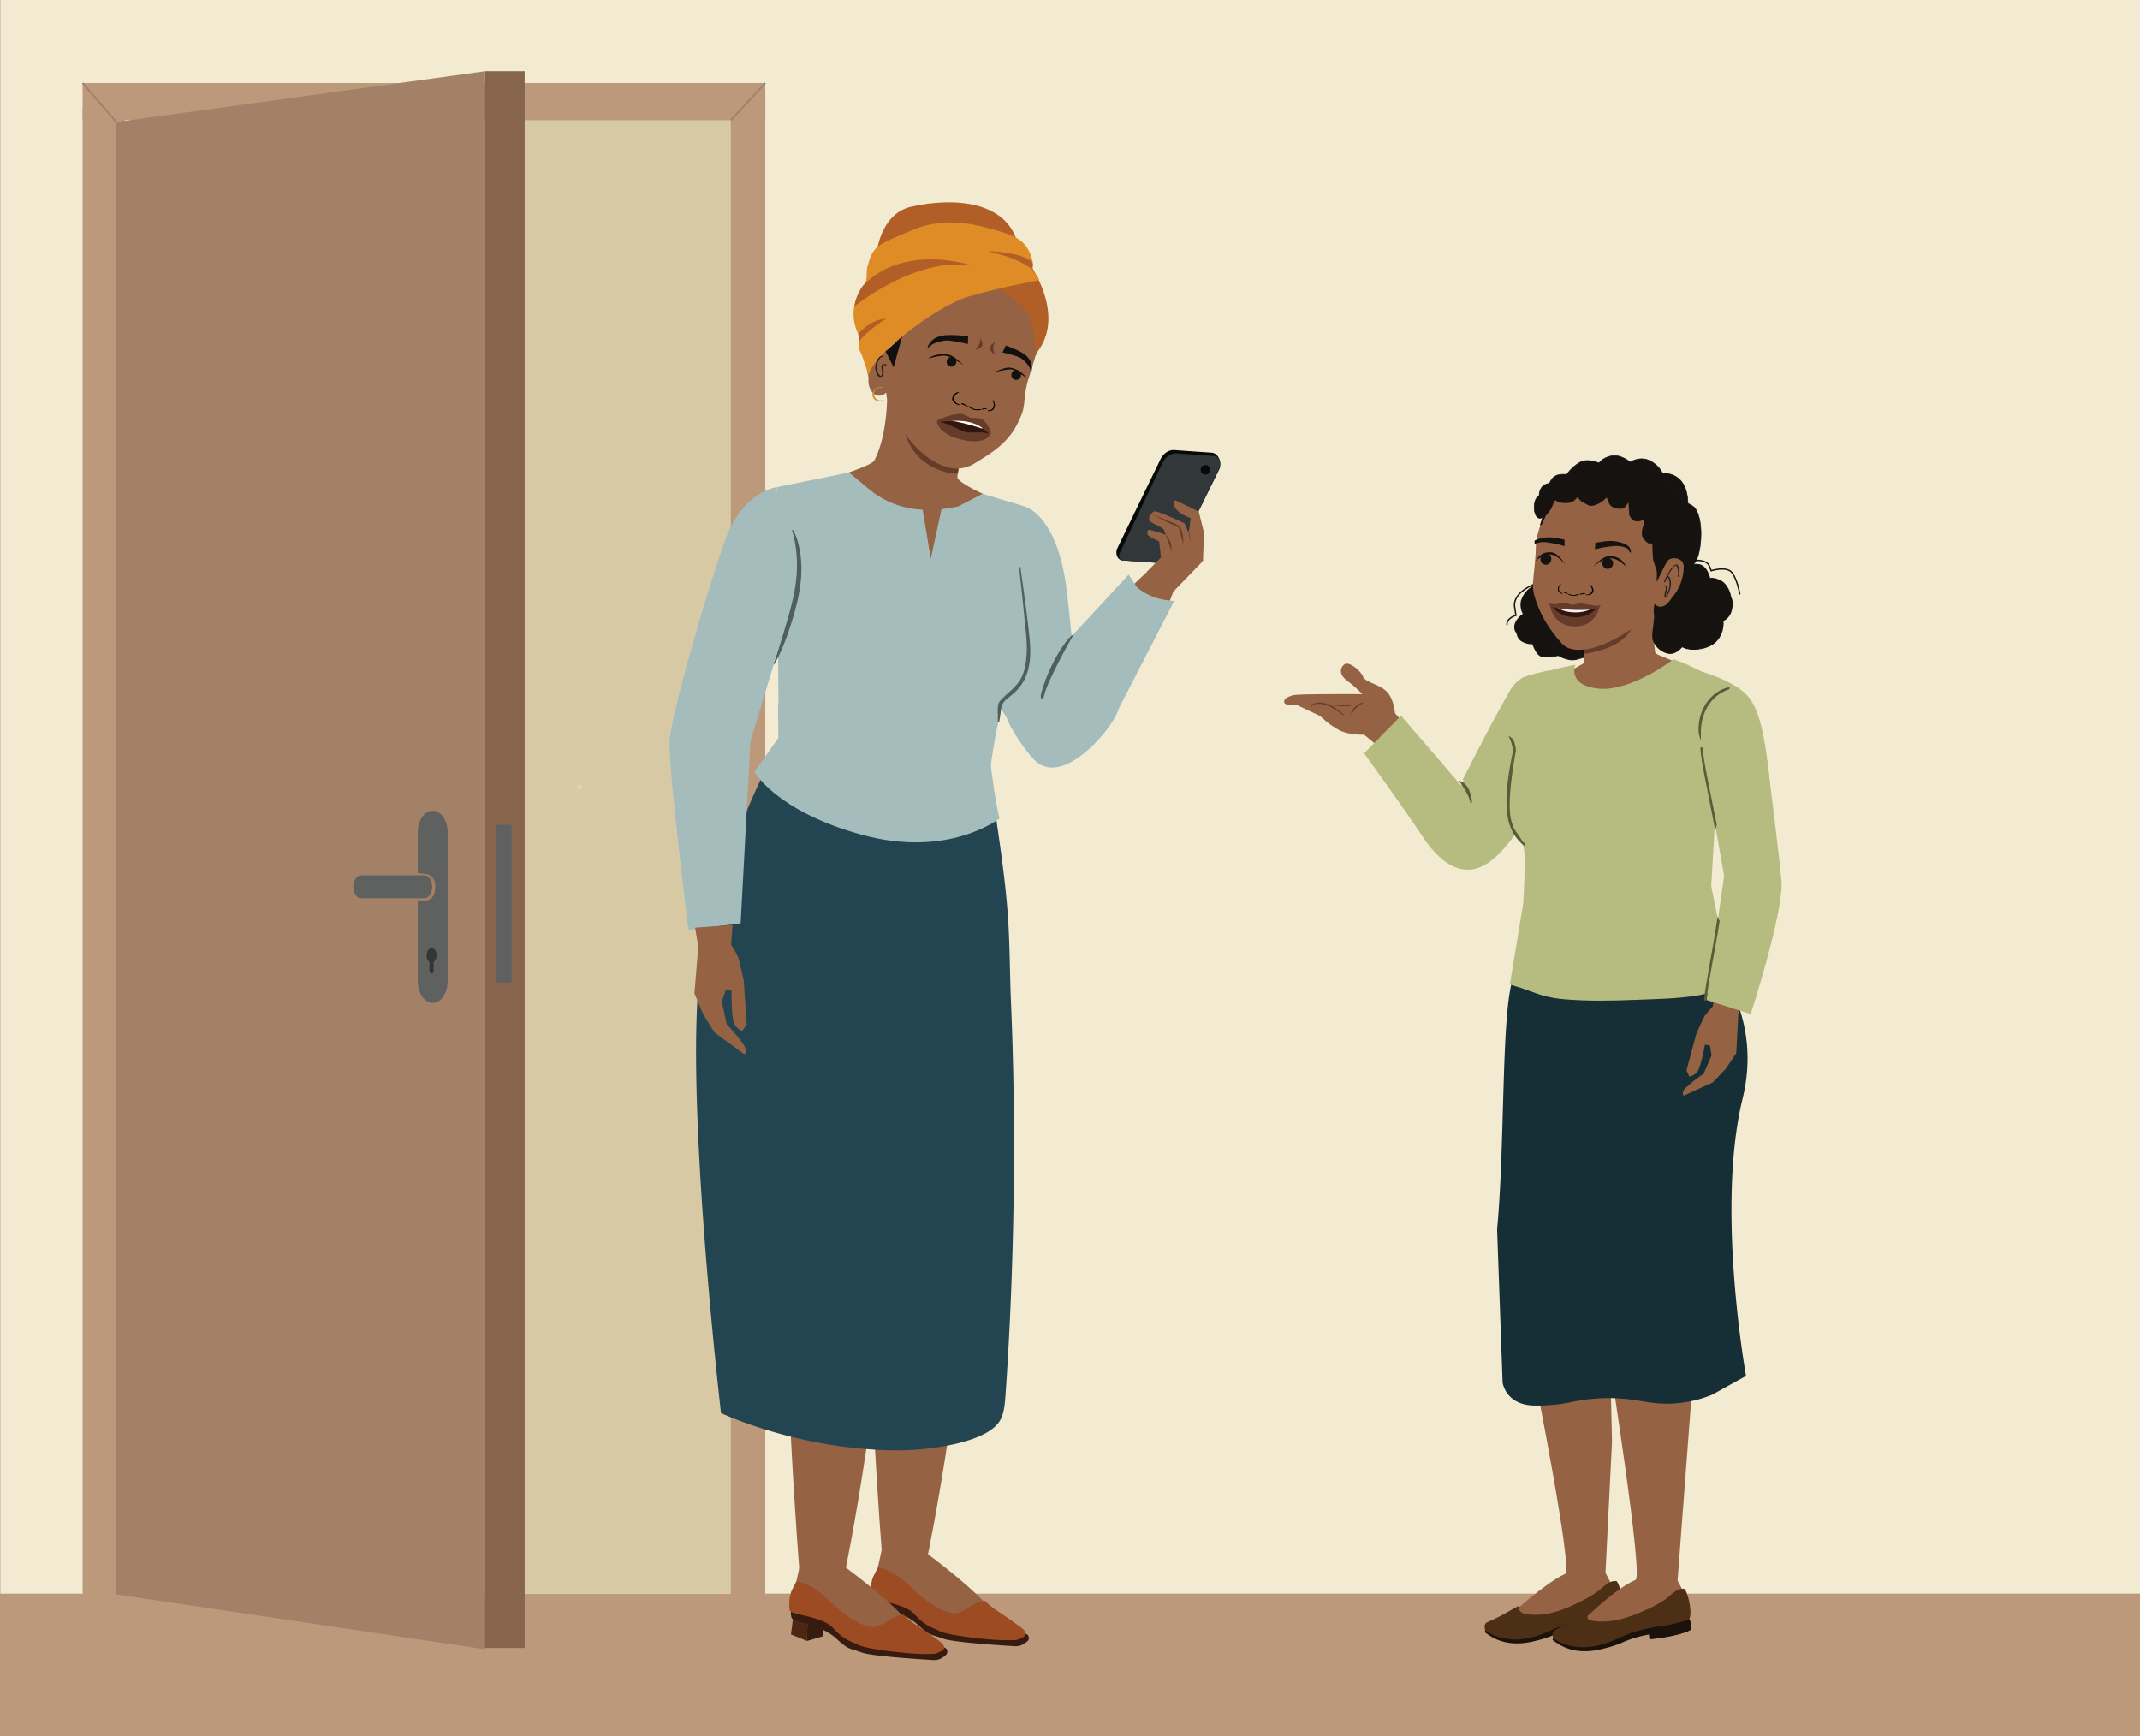 <svg id="Layer_1" data-name="Layer 1" xmlns="http://www.w3.org/2000/svg" viewBox="0 0 1221.96 991.43"><rect x="0" y="0" width="1221.96" height="991.43" fill="#808080" stroke="none"/><defs><style>.cls-1{fill:#f2ebd1;}.cls-2{fill:#b6bc80;}.cls-3{fill:#bb997a;}.cls-4{fill:#956243;}.cls-5{fill:#4d2f15;}.cls-6{fill:#1b120c;}.cls-7{fill:#653c2a;}.cls-8{fill:#5b5b39;stroke:#5b5b39;}.cls-14,.cls-15,.cls-18,.cls-25,.cls-8{stroke-miterlimit:10;}.cls-9{fill:#361b10;}.cls-10{fill:#4c2713;}.cls-11{fill:#9c4b23;}.cls-12,.cls-15,.cls-18{fill:#151210;}.cls-13{fill:#161311;}.cls-14,.cls-25,.cls-34{fill:none;}.cls-14,.cls-15,.cls-18{stroke:#161311;}.cls-14{stroke-width:0.77px;}.cls-15{stroke-width:0.33px;}.cls-16{fill:#231f20;}.cls-17{fill:#010101;}.cls-18{stroke-width:0.33px;}.cls-19{fill:#d6c9a4;}.cls-20{fill:#a38166;}.cls-21{fill:#87654d;}.cls-22{fill:#5f6161;}.cls-23{fill:#f8e494;opacity:0.51;}.cls-24{fill:#343535;}.cls-25{stroke:#a38166;stroke-width:1.01px;}.cls-26{fill:#a4bcbc;}.cls-27{fill:#234451;}.cls-28{fill:#b15e27;}.cls-29{fill:#df8c26;}.cls-30{fill:#ce8d2a;}.cls-31{fill:#13110f;}.cls-32{fill:#162e35;}.cls-33{fill:#4f5e5e;}.cls-35{fill:#31160e;}.cls-36{fill:#fff;}.cls-37{fill:#653c29;}.cls-38{fill:#070808;}.cls-39{fill:#32383a;}.cls-40{fill:#f1eef7;}</style></defs><polyline class="cls-1" points="0.13 991.43 0.13 0 1222.09 0 1222.09 991.43"/><path class="cls-2" d="M972,383.61s16.67,4.66,24.75,12.52,11.25,24.4,14.19,54l-4.4,2.89-29,3.1S965.85,390.43,972,383.61Z"/><polyline class="cls-3" points="1221.96 991.33 0 991.33 0 909.97 1221.96 909.97"/><path class="cls-4" d="M920.46,905.11s-41.71,25.12-51.71,25.2-6.08-8.35-6.08-8.35,19.15-17.78,31.08-23.3c4.48-2.07-17.49-112.92-17.49-112.92l43.22-5.64,1,43.15-3.74,74.84Z"/><path class="cls-5" d="M848.65,932.38s-2.47-4.81.63-6.12c10.87-4.6,16.55-9.3,18.27-9.18-1.11.55-.24,3.82,3.47,4.47s9.83,1.19,18.8-1.68c6.73-2.15,17.37-7.29,23.15-11.67,1.94-1.46,6-6.23,10.19-5.33,2.32,2.86,5.05,15.55,2,18.12s-22.43,6.37-22.43,6.37l-16.82,6.21-16.24,2.74-6.89.68-6.68-1.63Z"/><path class="cls-6" d="M925.91,920.05a65.55,65.55,0,0,1-14.56,3.78c-15.66,2.22-20.69,4.85-25.81,7.11a66.58,66.58,0,0,1-9,3.43c-17.94,5.31-28-3.17-28.36-3.39a1.86,1.86,0,0,0-.38.95,41.69,41.69,0,0,0,3.88,2.65c3.62,2.15,11.86,6,25.8,2.16a62.5,62.5,0,0,0,8.89-2.8,66.76,66.76,0,0,1,16.54-5.13l.29,2.66s16.73-1.38,23.84-5.53C927.05,921.78,925.91,920.05,925.91,920.05Z"/><path class="cls-6" d="M926.89,923.53c-9.68,3.79-20.54,5.17-24,5.6l.26,2.34s16.73-1.38,23.84-5.53A17.51,17.51,0,0,0,926.89,923.53Z"/><path class="cls-4" d="M961.64,909.54s-41.71,25.11-51.71,25.2-8.82-6.78-8.82-6.78,20.07-20.43,32.82-25.87c4.54-2-15.24-127.1-15.24-127.1l48.58,3.83L957.9,902.51Z"/><path class="cls-5" d="M887.42,936.81s-2.35-4.54.62-6.13,16.79-9.17,18.51-9.06c.11,1.21-1.11,3.18,2.61,3.83s10.8.95,19.78-1.92c6.73-2.15,17-6.53,22.8-10.9,1.93-1.47,6-6.24,10.18-5.33,2.32,2.86,5.06,15.55,2,18.12s-22.43,6.36-22.43,6.36L924.68,938l-16.24,2.73-6.9.68-6.67-1.63Z"/><path class="cls-6" d="M964.68,924.47a65.4,65.4,0,0,1-14.57,3.79c-15.66,2.21-20.68,4.85-25.81,7.11a66.49,66.49,0,0,1-9,3.42c-17.95,5.32-27.95-3.16-28.36-3.39a1.78,1.78,0,0,0-.39,1,43.93,43.93,0,0,0,3.89,2.66c3.61,2.14,11.86,6,25.8,2.15a63.06,63.06,0,0,0,8.89-2.79,66.13,66.13,0,0,1,16.53-5.14l.29,2.67s16.73-1.39,23.85-5.54C965.82,926.2,964.68,924.47,964.68,924.47Z"/><path class="cls-6" d="M965.65,928c-9.68,3.78-20.53,5.16-24,5.59l.25,2.35s16.73-1.39,23.85-5.54A18.91,18.91,0,0,0,965.65,928Z"/><path class="cls-4" d="M787.43,426.51l-8.5-7s-8.25.36-14-2.47a49.58,49.58,0,0,1-11.07-8.18l-13.1-6.2s-7.13.56-7.46-1.66,2.27-3.12,4.8-4,39.79-.66,39.79-.66a67.61,67.61,0,0,0-8.65-7.66c-4.79-3.5-4.11-7.34-1.56-9.34s9.41,3.78,10.6,7,9.06,4.2,13.39,8.4,4.87,12.42,4.87,12.42c1.5,1.88,5.66,6.37,5.66,6.37C802.16,414,787.43,426.51,787.43,426.51Z"/><path class="cls-7" d="M748.7,403.2a3.6,3.6,0,0,1,1.95-1.63c2.07-.79,5.12-.48,8.08.7a26.1,26.1,0,0,1,6.81,4.27,11.89,11.89,0,0,1,2.38,2.32,14.29,14.29,0,0,1-2.74-1.81,33.36,33.36,0,0,0-6.77-4c-2.8-1.13-5.7-1.48-7.55-.92a3.7,3.7,0,0,0-1.86,1.25c-.34.42-.46.7-.5.72S748.43,403.77,748.7,403.2Z"/><path class="cls-7" d="M766,402.37c3,.14,5.43.44,5.41.67s-2.46.33-5.45.18-5.42-.44-5.41-.68S763,402.23,766,402.37Z"/><path class="cls-7" d="M774.44,404.18c-2,2-2.65,4.12-2.88,4.13s.13-2.54,2.27-4.73,4.72-2.57,4.72-2.34S776.42,402.21,774.44,404.18Z"/><path class="cls-2" d="M843.51,429.46l-9.26,19L800,408.68l-21.06,21.43s23.1,32,33.58,47.86c7.16,10.83,18.21,22,31.34,17.67,16.5-5.41,31.34-36,31.34-36l-31.68-30.19"/><path class="cls-8" d="M834.48,446.87s5.37,7.73,5.49,11.23C840,458.1,839.78,449.45,834.48,446.87Z"/><path class="cls-4" d="M525.86,884.49s23.34,16.79,35.7,29.84h0s-6.11,13.72-13.49,12.8-47.82-27.45-47.82-27.45l3.28-15Z"/><polygon class="cls-9" points="516.54 926.35 507.33 929.08 507.93 902.14 515.44 907.47 516.54 926.35"/><polygon class="cls-10" points="508.02 901.39 507.33 929.08 498.18 925.35 501.14 902.14 508.02 901.39"/><path class="cls-9" d="M584.63,938.62a8.15,8.15,0,0,1-5,1.36c-8.52-.5-35.19-2.22-40.88-4.27-8.32-3-7.1-1.16-15.09-8.34s-21.45-8.89-24.44-10.71,1.16-15.28,1.16-15.28.33-2.69,2.71-2.18l.38,0,7.16,7.52L530.4,918.3,541.61,930l22.47,2.5,18.07-.82s4.1,1.17,4.77,1.91a2.87,2.87,0,0,1,.12,3.2A13.48,13.48,0,0,1,584.63,938.62Z"/><path class="cls-11" d="M501.24,895.14c11.75,1.31,20,13.74,29.52,20,4.25,2.8,13,8.4,18,5a16.88,16.88,0,0,0,4.39-2.24c5.94-4.05,9.34-3.76,9.34-3.76a48.11,48.11,0,0,0,6.86,5.62c3.56,2.3,9.37,6.34,13.51,9.37s2.44,4.95,2.44,4.95-3.34,2.37-6,2.44a127.78,127.78,0,0,1-13.7-.38c-6.17-.5-24.85-2.45-29.37-4.94-3.34-1.84-7.44-2.19-14.06-9.52-6.07-6.72-24-7.45-24.69-9.89s-.28-8.71,1.3-11.83Z"/><path class="cls-4" d="M553.09,460.53s-1.26,107.94.06,219.19c1.12,91.52-23.64,209.65-23.64,209.65l-25.86-1.86s-9.76-119-7.73-214.52c-7.63-76.26-16-117.09-16-117.09L481.85,446Z"/><path class="cls-4" d="M505.91,469.7s-1.27,107.93.06,219.18c1.12,91.52-23.64,209.66-23.64,209.66l-25.86-1.87s-9.76-119-7.73-214.52c-7.63-76.26-16-117.09-16-117.09l1.88-109.86Z"/><path class="cls-4" d="M479.33,892.39s23.34,16.79,35.7,29.84h0s-6.11,13.71-13.48,12.8-47.83-27.45-47.83-27.45l3.29-15Z"/><polygon class="cls-9" points="470.01 934.25 460.8 936.98 461.4 910.04 468.91 915.37 470.01 934.25"/><polygon class="cls-10" points="461.49 909.29 460.8 936.98 451.65 933.25 454.61 910.04 461.49 909.29"/><path class="cls-9" d="M538.1,946.52a8.13,8.13,0,0,1-5,1.36c-8.51-.5-35.18-2.22-40.88-4.27-8.31-3-7.1-1.16-15.09-8.34s-21.45-8.89-24.43-10.71,1.15-15.28,1.15-15.28.34-2.69,2.71-2.18l.38,0,7.16,7.52,19.76,11.54,11.21,11.65,22.47,2.5,18.07-.82s4.1,1.17,4.77,1.91a2.87,2.87,0,0,1,.12,3.2A13.48,13.48,0,0,1,538.1,946.52Z"/><path class="cls-11" d="M454.71,903c11.75,1.31,20,13.74,29.52,20,4.25,2.8,13,8.4,18,5a16.64,16.64,0,0,0,4.39-2.25c6-4,9.34-3.75,9.34-3.75a48.11,48.11,0,0,0,6.86,5.62c3.57,2.3,9.37,6.34,13.51,9.37s2.44,4.95,2.44,4.95-3.34,2.37-6,2.44a127.78,127.78,0,0,1-13.7-.38c-6.17-.5-24.85-2.45-29.37-4.94-3.34-1.84-7.44-2.19-14.06-9.52-6.07-6.72-24-7.45-24.69-9.89s-.27-8.71,1.3-11.83Z"/><path class="cls-12" d="M875.41,334.8l.61-.74c5.11-2.91,9.52-3.44,13.2-.41,0,0,6.74-3.92,14.13,4.45,6.42,7.27,5,12.54,5,12.54s4.78,1.53,6,3.6c2.73,4.66,3.23,14-.92,15.57s-4.36,3.66-4.36,3.66a72,72,0,0,1-9.88,3.15c-3.5.64-9.12-2.46-9.12-2.46s-7.75,1.8-10.27.32-4.44-6.93-4.44-6.93-8.23.22-8.88-5.92c0,0-3.27-3.2.24-8a17.42,17.42,0,0,1,3.34-3.33s-1.56-1.6-1.27-6.48C868.92,341.72,871.53,337,875.41,334.8Z"/><path class="cls-13" d="M875.86,334.82c1.31-1.61,4.1-2.47,6.12-2.79a8.49,8.49,0,0,1,6.8,1.82.67.67,0,0,0,.74,0c4.22-2.43,9.72.63,12.74,3.78a20.58,20.58,0,0,1,5.45,9.29,8.36,8.36,0,0,1,.16,3.82c0,.13.1.19.19.22a12.5,12.5,0,0,1,5.42,2.95c1.7,1.87,2.25,5.17,2.45,7.59s.14,5.62-1.65,7.44c-.95,1-2.46,1.22-3.58,2a5.72,5.72,0,0,0-1.85,1.94c-.06.11-.26.43-.23.57s.4-.08.1-.09a3,3,0,0,0-.88.34l-1.6.59c-2.57.92-5.67,2.33-8.44,2.15-2.59-.17-4.79-1.4-7.13-2.36-1-.39-2.38.22-3.37.37-2.58.4-6.13,1.1-8.13-1a16.9,16.9,0,0,1-3.32-6,.29.29,0,0,0-.29-.16c-3,.07-6.87-1-8.15-4a19.12,19.12,0,0,0-.64-2,7.77,7.77,0,0,1-1-2.19c-.81-3.58,2.19-6.63,4.74-8.66a.21.21,0,0,0,0-.29c-1.43-1.53-1.51-5-1.17-6.81.61-3.38,3.51-6.65,6.37-8.34.56-.33-.27-.51-.6-.31a14.58,14.58,0,0,0-6.67,8.46,11.51,11.51,0,0,0,.21,5.25,6.5,6.5,0,0,0,.57,1.52c0,.1.39.49.39.6,0-.12-1,.64-1.13.74-.44.4-.87.82-1.27,1.26a11.73,11.73,0,0,0-1.86,2.67,6.22,6.22,0,0,0-.43,4.74c.28.84,1,1.49,1.15,2.3a6.21,6.21,0,0,0,2.07,3.53,11,11,0,0,0,6.3,2.1c.23,0,.47,0,.69,0s-.25-.3-.21-.09a3.47,3.47,0,0,0,.17.45,23.69,23.69,0,0,0,1.89,3.85,6.55,6.55,0,0,0,3.07,2.95,11,11,0,0,0,4.2.31,36.35,36.35,0,0,0,4.52-.61,5,5,0,0,0,1.22-.24c.34-.18-.11.37-.28,0,0,.07.3.15.36.19a17.26,17.26,0,0,0,4.61,1.85,10.57,10.57,0,0,0,5.38.27,64.18,64.18,0,0,0,9.22-3c.1,0,.27-.14.28-.27.24-1.94,2.94-2.81,4.36-3.52a5.94,5.94,0,0,0,2.82-4.47,17.59,17.59,0,0,0-.39-7.43c-.55-2.2-1.35-4.3-3.3-5.59a17.19,17.19,0,0,0-3.06-1.54c-.31-.12-.64-.27-1-.36-.49-.13-.17-.16-.19.07a13.22,13.22,0,0,0,0-2.95,16.92,16.92,0,0,0-2.85-6.87,20.37,20.37,0,0,0-7.44-7.05c-2.87-1.44-6.74-1.88-9.64-.2l.75,0a9.5,9.5,0,0,0-7.75-2c-2.4.41-5.38,1.36-7,3.29C874.68,335.13,875.65,335.08,875.86,334.82Z"/><path class="cls-4" d="M945.37,343.12l-1,11.14a53.64,53.64,0,0,0,0,11.54l.81,7.4,13,5.42S910.08,420.54,899.78,416s-9.36-28.3-6.23-30.73,13.14-7.83,13.14-7.83l5,.9-2.75-10.14Z"/><path class="cls-4" d="M943.5,337.55s-4.19,25.54.61,33.88c1.26,2.18,4.7,3.9,4.7,3.9L937,385.84c-16.11,9.55-12,15.93-29.63,9.62l-5.88-7s2.43-3.78,2.7-6.74.62-23.2.62-23.2"/><path class="cls-7" d="M932.39,357.47s-3.26,10.9-22.7,14.92c0,0-4.5,1.19-5.22.72l.31-5.72Z"/><path class="cls-14" d="M876.64,333.35s-12.07,4.24-11.89,12.38l.84,5.63s-5.64,1.58-5.05,5.57"/><path class="cls-15" d="M960.14,309.58s13.45-38.84-10.83-39.45a16.28,16.28,0,0,0-6.78-6.83c-5.92-3.29-11.65.55-11.65.55s-5.4-4.58-10.64-3.56-7.16,4.09-7.16,4.09-6.34-2.83-10.86-.45a23.92,23.92,0,0,0-7.62,7s-3.88-.49-6.26.73c-5.71,2.92-5.92,15.8-6.52,20.38,0,0,4.27-15.51,9.37-16.27s50.35,8.13,50.35,8.13l14.31,39.74Z"/><path class="cls-12" d="M988.15,341.51l.44.86c.58,5.85-.72,10.1-5,12.23,0,.06,1.15,11.61-9.5,15-9.25,2.92-13.5-.51-13.5-.51s-3.33,3.76-5.72,4c-5.36.61-11.17-5.37-10.95-9.82s1-10.85,1-10.85a28.11,28.11,0,0,1,.33-8.08c.84-3.46,5.65-7.53,5.65-7.53s-3.21-5.64-.84-7.36,8.19-3.43,8.19-3.43,3.08-5.43,9-3.53c0,0,4.25-1.7,7.21,3.46a16.7,16.7,0,0,1,1.69,4.39s2.11-.77,6.45,1.47C984.46,332.77,987.7,337.06,988.15,341.51Z"/><path class="cls-13" d="M987.67,341.64c1,2,.69,5,.14,7.13a8.64,8.64,0,0,1-4.5,5.69.29.29,0,0,0-.18.27,15.62,15.62,0,0,1-1.63,8.34c-2.92,5.77-10.22,8.16-16.37,7.26a8.72,8.72,0,0,1-4.07-1.45.72.72,0,0,0-.89.17,21.21,21.21,0,0,1-2.47,2.32,6.64,6.64,0,0,1-2.57,1.42,6.54,6.54,0,0,1-3.33-.37c-3.4-1.19-6.79-4.52-7.33-8.2a27.09,27.09,0,0,1,.34-6.16c.16-1.66.33-3.31.53-5a8.9,8.9,0,0,0,0-1.86,26.51,26.51,0,0,1,.23-6c.58-3.37,3.22-6.16,5.74-8.31,0,0,.13-.14.09-.21-.94-1.67-2.34-4.5-1.5-6.41.61-1.37,2.91-2,4.2-2.53s2.63-.94,3.95-1.39a1.48,1.48,0,0,0,.87-.61,9.87,9.87,0,0,1,1.93-2.05,6.31,6.31,0,0,1,5-1.21,4.3,4.3,0,0,0,1.54.2s.44-.11.62-.14c4.46-.67,6.69,4.45,7.61,7.93.06.25.52.12.66.07-.21.08.23,0,.32,0a6.28,6.28,0,0,1,1.5.09,10.58,10.58,0,0,1,4.8,2,14.24,14.24,0,0,1,4.72,9.09c0,.31,1,.1,1-.26-.41-3.47-2.41-7.92-5.58-9.76-1.88-1.08-4.88-2.25-7.09-1.47l.66.07c-.94-3.6-2.93-8-7.21-8.26A6.25,6.25,0,0,0,968,322a4.46,4.46,0,0,1-.9.24c.12,0,.11-.14-.08-.2a4.15,4.15,0,0,0-.85-.18,7.21,7.21,0,0,0-1.22-.08,7.63,7.63,0,0,0-2.42.4,8.66,8.66,0,0,0-3.51,2.3,10.44,10.44,0,0,0-.85,1c0,.07-.25.29-.25.37s.16-.11.27-.11a4.65,4.65,0,0,0-1.25.39c-.82.28-1.65.56-2.46.87-1.6.61-3.64,1.26-4.92,2.45-2.11,2,.12,5.29.86,7.33.08.24.19-.25.06,0a2.05,2.05,0,0,1-.41.37c-.59.54-1.16,1.11-1.71,1.69a15.81,15.81,0,0,0-3.27,4.71,16.83,16.83,0,0,0-.74,6.4,22.06,22.06,0,0,1,.08,3c-.22,1.85-.42,3.71-.59,5.56s-.63,4.23-.25,6.21c.79,4.16,5,7.92,9.13,8.56,3.47.53,6.18-1.79,8.36-4.23l-.89.17c1.65,1.31,4.12,1.68,6.14,1.76,4.42.17,9.52-1,13-3.93a14.23,14.23,0,0,0,4.59-8.4,17.64,17.64,0,0,0,.27-3.24,2.83,2.83,0,0,1,0-.82c0-.12.88-.49,1.23-.75a9.33,9.33,0,0,0,3.51-5.53c.48-2.1.78-5-.21-7C988.46,341.05,987.53,341.36,987.67,341.64Z"/><path class="cls-4" d="M942.71,350c-7.87,8.43-24.76,18.55-35.54,20.5-10.58,1.92-14-1.66-15.47-3.24-7.85-8.71-12.89-17.49-15.68-27.56a24.63,24.63,0,0,1-.53-8.65c.37-4.49,1.42-13.09,1.45-17.39.08-10.95,5.13-20.31,11.36-29.37,13-18.87,39.27-18.35,50.26-12.82,12.83,6.46,18.4,19.13,18.9,32.48a36,36,0,0,1-1.54,12.15,38.22,38.22,0,0,0-4.94,6.49"/><path class="cls-12" d="M888.73,279.86s-3,6.55-9,19.74c1.49-4.21,2.38-10.55,6.1-16.39,13-20.38,50.35-16.77,61.33-10.82,12.83,7,17.33,20.42,17.82,34.82.19,5.84.35,9.58-1.49,14.38-.08.06-1.13,1.11-1.13,1.11s-11.8,2-15.85,9l0-6.21s-.26-3.82-3.1-18.12c0,0-.21-2.26-4-11.39s-7.92-11.8-7.92-11.8-19.07-3.55-23.62-3.61S888.73,279.86,888.73,279.86Z"/><path class="cls-13" d="M888.25,279.92q-4.5,9.85-9,19.74l1-.12c1-2.93,1.66-6,2.64-8.93a31.47,31.47,0,0,1,4.8-9.34,30.43,30.43,0,0,1,11.9-9c9.21-4.08,19.81-4.86,29.75-4a61.63,61.63,0,0,1,12.5,2.32,28.67,28.67,0,0,1,11.72,6.93c9.38,9.12,11.38,23.11,11.08,35.61a27.17,27.17,0,0,1-.5,4.76c-.28,1.4-.56,3.14-1.59,4.16-.07.07-.46.36-.45.45s.29-.09.33-.09a3.25,3.25,0,0,0-.45.08c-.56.11-1.13.25-1.68.39-4.28,1.1-8.72,2.89-11.95,6a13.24,13.24,0,0,0-2.24,2.82l.92-.12c0-2.09.09-4.21,0-6.29a50.65,50.65,0,0,0-.7-5.07c-.71-4.39-1.55-8.75-2.41-13.11a46.79,46.79,0,0,0-2.66-8c-1.89-4.79-4-9.72-7.53-13.55a7.27,7.27,0,0,0-1.74-1.58,4.6,4.6,0,0,0-1.28-.3c-6.89-1.26-13.83-2.62-20.8-3.3-3.75-.36-7.58-.29-11.34-.44q-4.8-.19-9.6-.42c-.36,0-1,.5-.38.53,6.37.3,12.75.56,19.12.74a74.5,74.5,0,0,1,9.4,1.17c3.71.59,7.41,1.23,11.11,1.89.92.17,1.9.26,2.8.51.28.08.07,0,.13,0a4.36,4.36,0,0,1,.78.64c3.23,2.95,5.36,7.08,7,11A65,65,0,0,1,942.82,307c.83,3.72,1.46,7.5,2.11,11.25.41,2.39.91,4.82,1.08,7.25.15,2.12,0,4.28,0,6.4,0,.33.84,0,.93-.12,2.68-4.52,8-6.87,12.88-8.2a11.26,11.26,0,0,0,2.9-.76,4.06,4.06,0,0,0,1.57-2.21,23.09,23.09,0,0,0,1.08-4.93,63.59,63.59,0,0,0,0-10.6,60,60,0,0,0-1.35-9.72,37.23,37.23,0,0,0-8-16.51,29,29,0,0,0-12.16-8.24,56.83,56.83,0,0,0-12-2.58c-10-1.16-20.59-.61-30.11,2.9a34.57,34.57,0,0,0-12.55,7.7c-4.64,4.63-6.89,10.57-8.59,16.78-.39,1.44-.78,2.88-1.27,4.29-.11.34.84.16,1-.12q4.49-9.87,9-19.75C889.34,279.51,888.39,279.61,888.25,279.92Z"/><path class="cls-4" d="M944.32,344.45c5.41,5.82,10.23-3,10.23-3a27,27,0,0,0,6.86-18c-.1-4.7-5.26-4.73-5.26-4.73-4.4.39-3.79.91-10,13.27"/><path class="cls-16" d="M950.9,332.15a31.2,31.2,0,0,1,3.9-7.32,6.83,6.83,0,0,1,2.27-2.06l.09,0,.12,0c.09-.05-.09,0,0,0l-.3-.1a4.72,4.72,0,0,1,.84,1.58,9.43,9.43,0,0,1,.19,4.89c-.07.36.67.27.74-.05a9.27,9.27,0,0,0-.52-5.79c-.21-.43-.48-1.15-1-1a3.06,3.06,0,0,0-1.21.6,10.06,10.06,0,0,0-2.23,2.42,34.61,34.61,0,0,0-3.56,6.86c-.16.39.57.38.7.08Z"/><path class="cls-16" d="M950.29,334.68c2.59.22-1.38,6.19.81,6.11.56,0,.93-.57,1.19-1a14.41,14.41,0,0,0,1.2-2.9,11.19,11.19,0,0,0,.63-3.7c0-1.54-.25-3.49-1.71-4.36-.25-.14-.9.2-.56.4,1.23.73,1.48,2.39,1.53,3.7a9.14,9.14,0,0,1-.25,2.76,20.39,20.39,0,0,1-1.1,3.19,7,7,0,0,1-.55,1.05c-.07.11-.17.2-.24.31l-.1.09s.12,0,.12,0-.09-.18-.11-.23a.87.87,0,0,1,0-.32,4.16,4.16,0,0,1,.13-.86c.14-.64.34-1.27.49-1.91.27-1.18.35-2.64-1.2-2.77-.33,0-.75.45-.26.49Z"/><path class="cls-12" d="M916.67,318.67a3.31,3.31,0,0,1,3.53.88,3.14,3.14,0,0,1,.87,1.55,3.32,3.32,0,0,1-1,2.95,3.07,3.07,0,0,1-3.56.39,3.39,3.39,0,0,1-1.41-4,3.07,3.07,0,0,1,1.54-1.73"/><path class="cls-12" d="M910,323.51s4.85-6.28,9.56-6c6.64.43,8,4.39,9.27,6.49,0,0-4-5-9.14-5.19C915,318.65,910,323.51,910,323.51Z"/><path class="cls-12" d="M884.43,316.51a3.31,3.31,0,0,0-3.61.42,3.24,3.24,0,0,0-1.06,1.43,3.31,3.31,0,0,0,.59,3.05,3.08,3.08,0,0,0,3.48.84,3.39,3.39,0,0,0,1.91-3.83,3,3,0,0,0-1.31-1.91"/><path class="cls-12" d="M893.78,322.46s-3.68-6.82-8-7.1c-6.14-.39-7.84,3.37-9.3,5.29,0,0,4.29-4.45,9-4C889.76,317,893.78,322.46,893.78,322.46Z"/><path class="cls-12" d="M876.22,308.84a.3.3,0,0,0,0-.1,9.63,9.63,0,0,1,2.6-1.05c4.76-1.28,7.19-1.18,14.54.48v.17c0,.93,0,.41,0,1.35,0,.72,0,1.44.06,2.15-2.22-.54-3.81-1.15-5.24-1.36-2.84-.43-6.09-1.29-8.93-.75a8.67,8.67,0,0,0-2.94,1C876.29,310.09,876.25,309.46,876.22,308.84Z"/><path class="cls-12" d="M910.94,310.13c-.05.93,0,.41-.07,1.35,0,.72-.09,1.43-.12,2.15,2.33-.47,4-1,5.5-1.19,3-.33,6.39-1.09,9.33-.45,1.41.3,3.29.53,4.23,1.87.25.36.83,1.88,1.4,1.65.24-.09-.07-1.26-.1-1.38-.63-2.37-2.57-3.46-5-4.17-4.93-1.43-7.46-1.42-15.17,0"/><path class="cls-17" d="M896.32,339.26a4.76,4.76,0,0,0,4.36-.05c.28-.16,1.19.06.79.28a6.68,6.68,0,0,1-5.93,0c-.15-.09-.12-.21.08-.26a1,1,0,0,1,.7.07"/><path class="cls-17" d="M902,339.16a7.61,7.61,0,0,1,2.72-.53.64.64,0,0,1,.4.15c.08.08.09.17,0,.22a2.81,2.81,0,0,1-1.49.26.56.56,0,0,1-.44-.2c-.08-.13.08-.2.2-.19a2.23,2.23,0,0,0,1.2-.22l.39.38a6.92,6.92,0,0,0-2.43.48.58.58,0,0,1-.48-.08c-.1-.06-.2-.21-.05-.27"/><path class="cls-17" d="M905.69,339.47a3.73,3.73,0,0,0,3-1.17c.86-1.19.21-3.3-1.1-4.16-.14-.09-.06-.2.09-.22a.81.81,0,0,1,.57.15,4,4,0,0,1,1.59,3.66,3,3,0,0,1-2.6,2,6.05,6.05,0,0,1-1.21.1c-.16,0-.46-.07-.53-.2s.08-.19.23-.18"/><path class="cls-17" d="M894.36,338.6a.14.14,0,0,0-.12-.21,1.33,1.33,0,0,1-.83-.32l-.3.33a3.8,3.8,0,0,1,1.66.7.29.29,0,0,0,.35,0c.07-.05.16-.18.06-.26"/><path class="cls-17" d="M895.18,338.8a4.36,4.36,0,0,0-1.87-.77.35.35,0,0,0-.29.12.15.15,0,0,0,0,.22"/><path class="cls-17" d="M892.11,338.63a2.22,2.22,0,0,1-1.81-1.42,3.19,3.19,0,0,1,1-3.44c.1-.08,0-.19-.05-.23a.42.42,0,0,0-.38.1,3.57,3.57,0,0,0-1.29,2.9,2.52,2.52,0,0,0,1.51,2.24,2.65,2.65,0,0,0,.77.2.39.39,0,0,0,.36-.15c.06-.13,0-.19-.13-.2"/><path class="cls-18" d="M885.21,276a22,22,0,0,1,10.1-4l.47,0,2.1.72.07,0-.08,0c-.37-.16-1.19-.55-.87-1a1.71,1.71,0,0,1,.81-.51,16.57,16.57,0,0,1,2.81-.7v0l.32,0,.32-.06v0a17.27,17.27,0,0,1,2.89-.14,1.67,1.67,0,0,1,.92.26c.44.36-.22,1-.54,1.22l-.07.06.07,0,1.8-1.3a3.28,3.28,0,0,1,.45-.11c4.65-1,12.56,1.76,13.33,2.24s.43,1.49.41,1.57l1.17-1.19a69.57,69.57,0,0,1,7,1.91,5,5,0,0,1,1.75,2.15,5.88,5.88,0,0,0,2.4.08c.58-.28,4,.9,5.62,2.6,1,1.09.89,2.28,1.46,3.28h0c.33.57.52.94.52.94l3.47.62c2.83.88,3,6.43,3,6.43,6.14,5.61,7.21,11,5.74,17.21-.56,2.39,6.21,3.71,2.07,4.24s-7.7,15.35-7.7,15.35a84,84,0,0,1-2.83-8.13c-.53-2.35-.41-9.55-.41-9.55H941.7s-1.3-.32-3.18-2.78.12-7.66.12-7.66l.37-3-3.9.86c-3.89-.09-4.72-4.18-4.72-4.18l-.35-7L928.09,289a2.84,2.84,0,0,1-2.05,1.32c-6,.42-7.19-3.15-7.19-3.15l-1.31-3.33L916.2,285c-1.39,1.53-5.93,4.25-8.55,3.56-.68-.19-3.72-1.89-4.2-2.11a5.07,5.07,0,0,1-2.3-3.22c-1.24,1.58-2.93,3.28-4.64,3.61-2.07.4-6.7.19-7.41-.69-.47-.59.19-.77-.57-.63a2.55,2.55,0,0,0-1.52,1.25s-1.34,5.93-6.34,8.74-6.48-10-1.82-12.48C878.85,283.07,878.7,276.18,885.21,276Z"/><path class="cls-15" d="M960.42,286.39s5.77,1.2,7.75,4.18c5.11,7.69,3.35,27.46-1.14,31.72l-4.62,1.22Z"/><path class="cls-14" d="M966.38,320.19s8.06-1.49,9.87,3.38l.83,2.32S985.9,323,989,327s4.47,12.41,4.47,12.41"/><path class="cls-4" d="M655.93,325.56l-30,28.58,2.36,8.91,12.84,17.19s5,3.1,14.63-11.79S674.6,324.7,674.6,324.7Z"/><rect class="cls-19" x="78.35" y="58.69" width="350.31" height="851.16" transform="translate(507 968.55) rotate(-180)"/><rect class="cls-3" x="47.18" y="61.39" width="24.17" height="849.74"/><rect class="cls-3" x="417.32" y="52.61" width="19.68" height="857.77"/><rect class="cls-3" x="47.18" y="47.41" width="389.81" height="21.23"/><polygon class="cls-20" points="276.91 40.7 66.35 69.68 66.35 910.39 276.91 941.75 276.91 40.7"/><rect class="cls-21" x="276.91" y="40.67" width="22.68" height="900.32"/><path class="cls-22" d="M242.45,499.8H206.08c-2.4,0-4.35,2.94-4.35,6.55h0c0,3.62,2,6.55,4.35,6.55h36.37c2.41,0,4.36-2.93,4.36-6.55h0C246.81,502.74,244.86,499.8,242.45,499.8Z"/><path class="cls-22" d="M238.57,514c0,2,0,4,0,6v40.27c0,6.81,3.82,12.34,8.53,12.34h0c4.71,0,8.53-5.53,8.53-12.34v-85c0-6.81-3.82-12.33-8.53-12.33h0c-4.71,0-8.53,5.52-8.53,12.33v23.5c0-.37,5,.3,5.4.43a5.89,5.89,0,0,1,4.2,4.14,12.34,12.34,0,0,1,.26,4.34,10.15,10.15,0,0,1-.91,3.6,5.24,5.24,0,0,1-4.17,2.87,7.36,7.36,0,0,1-.8.06C241.22,514.2,239.89,514,238.57,514Zm5.06,31.63c0-2.3,1.23-4.21,2.82-4.26s2.92,1.78,3,4.08a4.54,4.54,0,0,1-1.68,3.87v4.82c0,1-.57,1.88-1.28,1.9s-1.31-.85-1.31-1.9V549.3A4.73,4.73,0,0,1,243.63,545.61Z"/><polygon class="cls-23" points="330.95 446.84 330.42 448.51 328.7 448.51 330.09 449.53 329.56 451.2 330.95 450.17 332.34 451.2 331.81 449.53 333.2 448.51 331.48 448.51 330.95 446.84"/><rect class="cls-22" x="283.32" y="470.98" width="8.82" height="90.02" transform="translate(575.46 1031.98) rotate(-180)"/><path class="cls-24" d="M245.13,549.3v4.82c0,1,.58,1.9,1.31,1.9s1.29-.86,1.28-1.9V549.3a4.54,4.54,0,0,0,1.68-3.87c0-2.3-1.35-4.13-3-4.08s-2.85,2-2.82,4.26A4.73,4.73,0,0,0,245.13,549.3Z"/><line class="cls-25" x1="436.99" y1="47.41" x2="417.32" y2="68.64"/><line class="cls-25" x1="47.18" y1="47.41" x2="66.69" y2="69.97"/><path class="cls-26" d="M587.56,290.31c5.94,3.25,10.13,9.34,13.11,15.36l.39.8c8.22,17.36,8.58,37.68,10.86,56.42l.05.35,32.51-35.13,4.78,7.22a32.13,32.13,0,0,0,17,7.36l4.21.49L639.08,404.1c-2.49,8-10.91,17.9-17.16,23.49-8.11,7.25-19.1,14.35-28.6,8.54-5.16-3.11-16.41-19.89-18.15-25.67l-7.73-12.73L564.5,283c4.67,1.58,15.28,4.39,20,6A19.58,19.58,0,0,1,587.56,290.31Z"/><path class="cls-27" d="M401.29,544.07c12.71-63.86,40.66-114,40.66-114l1.67-3c7.54,3.83,15.1,7.62,22.77,11.21,19.35,9.08,39.54,17.18,60.73,20.66a117.82,117.82,0,0,0,31,1.2c3.16-.33,6.29-.82,9.39-1.45.47,3.35,1,6.71,1.51,10.09,2.58,17.6,5.06,35,6.39,52.8,1.26,16.82,1.14,33.62,1.86,50.48,1.49,35,2,70,1.59,105q-.52,51-3.56,102-.54,8.86-1.17,17.74c-.3,4.34-.63,8.78-2.34,12.79-6.28,14.77-43.59,18.46-57.51,18.53-57.4.27-102.57-21.29-102.57-21.29S388.58,607.93,401.29,544.07Z"/><path class="cls-26" d="M565.13,441.7a69.88,69.88,0,0,0,0,15.3,95.69,95.69,0,0,1-14,1.52c-20.61.69-40.89-4.83-59.9-12.4-16.25-6.47-31.79-14.55-47.21-22.79l.63-1.07-1.06-144.1,42.76-8.68,9.55.26-.12,3.11c5,8.23,12.06,13.49,21.94,15a67.92,67.92,0,0,0,9.11.77c8.77.15,20.58-3.36,25.46-9.53.19-.23,12.66,4.16,13.92,4.51,6.72,1.85,13.28,4.9,19.82,7.26,0,0-4.32,74.34-5.64,84.61C579.43,382.62,570.48,398.83,565.13,441.7Z"/><path class="cls-4" d="M506.58,223.66s.66,24-7.39,39.38c-1.12,2.14-14.45,6.7-14.45,6.7l11.19,9.34a51.13,51.13,0,0,0,32.31,12,82.79,82.79,0,0,0,18.84-1.9l14-7.24s-14.09-6.5-14.35-9.34S551.1,249,551.1,249"/><path class="cls-7" d="M547.48,267.11s-4.73-2.52-8-3.87-9-1.84-22.85-17.13c0,0,2.55,17,21.85,23,0,0,5,1.68,8.43,1.28Z"/><path class="cls-4" d="M576.93,168.65l.19.2a2.3,2.3,0,0,1-.15-.38Zm8,3.42q.15.21.33.42l0-.15S585,171.89,584.94,172.07Zm-70.17,72.72c6.19,9.61,16.64,20.57,29.1,22.61a19.39,19.39,0,0,0,12.85-2.94c5.53-3.41,11.33-6.84,15.81-11.26a38.65,38.65,0,0,0,9-12.42c2.71-5.61,3-7.17,3.58-13.21a60.3,60.3,0,0,1,1.58-9.23c.82-2.88,4.5-14.14,6.14-20.86s-3.11-18.66-3.11-18.66a13.14,13.14,0,0,0-1.41-5.07l-.8-.17a.78.78,0,0,1,.24.81,6.44,6.44,0,0,1-2.5-1.9v0c-1.31.3-2.39-.51-3.19-1.63,0,.18.08.59.28.63a4.08,4.08,0,0,1-3-1.77c0,.18.08.59,0,.77a7.55,7.55,0,0,1-2.32-1.67c.13.28,4.77.53,4.75.66-1.24-.07,0,.62-.76-.51l-.84-.89c-1,0-1.12.58-1.77-.32.16.23-.12-2.13-.15-1.95-1.2-.25-.86-.26-1.74-1,0,.18-3.5.5-3.54.68-1-.21-.93.76-1.57-.14.16.22.88-.62,1-.39-1.23-.07-1.84.6-2.64-.53.16.23-3.51-2.84-3.51-2.84-1.24-.07-1.11.35-1.95-.59.32.45-5.44-1.51-5.32-1.1-1-.22,1.12,4.05.44,3.33,0,.18-2.17-1-2.17-1-1,0,.27,1.21-.37.31,0,.18,0,.77.24.81a4.15,4.15,0,0,1-3.67-1.35c.32.45.45.86.61,1.08a3.91,3.91,0,0,1-2.67-1.14c0,.19.24.82.44.86a4,4,0,0,1-3.11-1c0,.18.28.63.44.86a2.9,2.9,0,0,1-2.31-.88l.44.86a6.2,6.2,0,0,1-2.58-.55c0,.18.32.45.28.63a7.1,7.1,0,0,1-2-.6c0,.18.48.67.28.63-.8-.17-1.47.07-2.39-.51.16.23.28.63.44.86a5.54,5.54,0,0,1-2.35-.69,1.34,1.34,0,0,0,.25.82c-.8-.17-1.48.06-2.39-.51,0,.18.28.63.44.85a10.27,10.27,0,0,1-2.39-.5c0,.18.32.45.48.67a6.53,6.53,0,0,1-2.55-.73c-.08.36.08.59,0,.77-.59-.13-.95-.39-1.55-.52l-1.07.15c-3.56,3.07-6,15.35-6,15.35-7.21,3.62-11.74,13.16-12.28,16.67a87.17,87.17,0,0,1-3.12,10.79,34.8,34.8,0,0,1-2.62-6.28c-.33-1.41.42-3,.1-4.37-1.17-3.31-5.35-3.24-7.93-1.88l-.49.52c-3.92,3.49-3.31,17-1.86,21.32-1,7.91,5,13.43,10,8.62l.44,3.26"/><path class="cls-28" d="M589.67,186.16c-2.56-11.67-13.68-20.19-38.2-28.6a92.09,92.09,0,0,0-46.14-3.39c19.36-33.56,55.68-24.61,63.83-22.88s43.48,42.44,23.37,69.39l-1.27,2.68S590.14,188.28,589.67,186.16Z"/><path class="cls-28" d="M500.46,145.31s1.78-23.22,19.87-27.3c24.18-5.45,55.17-3.54,61,22Z"/><path class="cls-29" d="M491.09,200.58c-1.43-2.22.16-7.34-1-9.74-5.9-12.55-1-22.58,3.42-28.21,1.95-2.44,1.05-7.65,1.69-10,3.36-12.43,4.88-12.52,26.33-21.46,17.46-7.28,33.87-3.3,43.32-.76,15.13,4.07,21.67,6.46,24.71,18.44.4,1.57-.59,2.55-.37,4.38.31,2.58,4,3.65,4,6.84,0,0-21.31,3.73-40.09,9.25S497,203.69,496,214.51C496,214.85,492.67,203.05,491.09,200.58Z"/><path class="cls-28" d="M487.8,175s36.43-29.5,68.07-23.1c0,0-39.29-13.85-63.41,11.51l-.67,1.07a28.47,28.47,0,0,0-3.72,9.22Z"/><path class="cls-28" d="M589.57,153.7l-2-1.25a56.15,56.15,0,0,0-14.78-6.64l-8.75-2.5s22.24.8,25.86,7.25Z"/><path class="cls-30" d="M503.42,221a4.69,4.69,0,0,0-5.14,3.27,4,4,0,0,0,.52,3.1,3.57,3.57,0,0,0,1.46,1.26,4.73,4.73,0,0,0,4.06.14c.12-.05.33-.16.24-.31s-.46,0-.56,0a3.68,3.68,0,0,1-3.92-6,3.38,3.38,0,0,1,2.81-1,.8.8,0,0,0,.6-.16c.12-.11.12-.24-.07-.26Z"/><path class="cls-31" d="M515.1,192.19l-4.84,17.55-4.58-9.17S512.39,194.56,515.1,192.19Z"/><path class="cls-16" d="M506,208c-1.18-.24-2.68-.1-2.73,1.39,0,1.32.57,2.58.41,3.91-.05.42-.32,1.29-.86,1.29s-1.28-1.29-1.48-1.77a7.73,7.73,0,0,1-.41-4.95c.4-1.5,1.17-3.84,2.91-4.21.53-.11.37-.69-.16-.58-1.77.37-2.73,2.19-3.28,3.76a8.43,8.43,0,0,0-.39,4.67c.26,1.27,1.32,4.35,3.19,3.61,1.51-.59,1.46-2.34,1.24-3.66a9.25,9.25,0,0,1-.29-2.28c.08-.88.87-.7,1.55-.57.42.09.87-.5.3-.61Z"/><path class="cls-28" d="M506,181.81s-13.67,9.2-15.5,13.61l-.38-4.58A23.82,23.82,0,0,1,506,181.81Z"/><path class="cls-17" d="M559.13,233.63A5.83,5.83,0,0,1,554,232.2c-.28-.27-1.42-.31-1,.08a8.22,8.22,0,0,0,7,1.82c.21-.06.21-.21,0-.33a1.27,1.27,0,0,0-.84-.14"/><path class="cls-17" d="M552.45,231.72a9.58,9.58,0,0,0-3-1.47.72.72,0,0,0-.52.05c-.11.06-.16.17,0,.26a3.63,3.63,0,0,0,1.67.78.69.69,0,0,0,.58-.1c.13-.13,0-.26-.17-.29a2.77,2.77,0,0,1-1.35-.63l-.57.32a8.28,8.28,0,0,1,2.7,1.32.7.7,0,0,0,.6.06c.13,0,.29-.18.14-.3"/><path class="cls-17" d="M548,230.93a4.57,4.57,0,0,1-3.12-2.29c-.65-1.67.74-3.79,2.55-4.38.19-.06.13-.21,0-.29a1,1,0,0,0-.72,0,4.55,4.55,0,0,0-3,3.63c-.07,1.32,1,2.48,2.44,3.18a7.91,7.91,0,0,0,1.39.5c.19,0,.55.06.68-.07s0-.24-.21-.28"/><path class="cls-17" d="M561.63,233.48a.17.17,0,0,1,.21-.21,1.57,1.57,0,0,0,1.08-.11l.25.49a4.46,4.46,0,0,0-2.18.29.39.39,0,0,1-.4-.16c-.06-.08-.12-.26,0-.32"/><path class="cls-17" d="M560.61,233.46a5.13,5.13,0,0,1,2.43-.31.43.43,0,0,1,.32.22.18.18,0,0,1-.06.26"/><path class="cls-17" d="M564.28,234.22a2.69,2.69,0,0,0,2.57-1.08,3.86,3.86,0,0,0-.13-4.34.15.15,0,0,1,.12-.25.49.49,0,0,1,.42.24,4.29,4.29,0,0,1,.62,3.79,3,3,0,0,1-2.48,2.13,3.16,3.16,0,0,1-1,0c-.13,0-.35-.13-.38-.3s.11-.21.23-.19"/><path class="cls-31" d="M579.47,211.25a3.21,3.21,0,0,1,3.14,1.23A3.07,3.07,0,0,1,583,214a2.93,2.93,0,0,1-1.23,2.47,2.73,2.73,0,0,1-3.19-.12,3,3,0,0,1-.72-3.74,2.73,2.73,0,0,1,1.58-1.33"/><path class="cls-31" d="M567.45,212.66s6.28-3.09,9.08-2.77c4.1.45,8.57,3.72,9.57,6,0,0-5.83-4.72-8.73-4.95S567.45,212.66,567.45,212.66Z"/><path class="cls-31" d="M545.59,204.73a3.8,3.8,0,0,0-3.65-.54,2.81,2.81,0,0,0-1.12,1.13,3,3,0,0,0,.12,2.76,2.75,2.75,0,0,0,3,1.19,3,3,0,0,0,2.18-3.13c0-.23.29-.6-.5-1.25"/><path class="cls-31" d="M550.2,208.43s-5.26-5.15-8.23-5.87c-4.33-1.06-10.08.39-11.93,2.17,0,0,7.66-2.3,10.69-1.47S550.2,208.43,550.2,208.43Z"/><path class="cls-31" d="M574.32,197.29l-1.08,2.26-.81,1.72c2.14.44,3.93.92,5.27,1.31,2.83.82,4.27,1.25,5.66,2.24a15.78,15.78,0,0,1,2.95,2.77,10.18,10.18,0,0,1,1.36,1.85c.84,1.55.86,2.85,1.12,2.86s.36-1.06.37-1.17a9.71,9.71,0,0,0-.91-5.13,11.52,11.52,0,0,0-2.75-3.32c-1.31-1.1-5.34-3.39-11.18-5.39"/><path class="cls-31" d="M552.82,192.05l-.09,2.5c0,.63-.05,1.26-.07,1.9-2.47-.61-4.58-1-6.18-1.29-3.37-.59-5.1-.87-7.08-.65a21.4,21.4,0,0,0-4.54,1.09,12.92,12.92,0,0,0-2.4,1c-1.7,1-2.42,2.13-2.69,2s.19-1.11.24-1.22a10,10,0,0,1,3.68-4.11,14.21,14.21,0,0,1,4.63-1.67c2-.37,7.36-.52,14.5.42"/><path class="cls-32" d="M868.18,540.9l-5.17,21c-5.65,23.41-3.76,93.36-8.15,140.06L858,789.42s1.71,13.14,18.69,13.14a95.89,95.89,0,0,0,21.57-2.17,100.32,100.32,0,0,1,36.6-.74l6.24,1a68.05,68.05,0,0,0,36.66-4.32L997,785.65s-17.31-95.56-2-158.19c11-44.89-12.35-75.25-24.93-94.39Z"/><path class="cls-33" d="M570.17,412.25c1.54-7.73.46-7.81,2.62-11.45s17.08-7.62,15-33.87c-.94-11.56-5.47-42.94-5.47-42.94s4.74,41.35,4.37,47.28-.5,14.91-7.25,21.27-9.07,8-9.21,10.36S570.17,412.25,570.17,412.25Z"/><path class="cls-33" d="M570.53,412.21c.43-2.19.74-4.39,1-6.6a10.82,10.82,0,0,1,.9-3.5,9.7,9.7,0,0,1,3.24-3.61c3.94-3,7.37-6.39,9.53-10.94,3.56-7.49,3.43-15.95,2.6-24C587,355.78,586,348,584.93,340.3q-1.11-8.21-2.29-16.41c0-.3-.76-.12-.72.2,1.19,10.43,2.32,20.87,3.3,31.32.48,5.1,1.2,10.32,1.09,15.45A50.08,50.08,0,0,1,585,382.11a22.65,22.65,0,0,1-2.92,6.82,36.17,36.17,0,0,1-6.16,6.51c-1.51,1.4-3.08,2.77-4.44,4.31a6.09,6.09,0,0,0-1.59,2.81,32.56,32.56,0,0,0-.1,5.5c0,1.41,0,2.81,0,4.22,0,.35.74.22.73-.07,0-3-.15-6,0-9,.15-2.74,2.8-4.67,4.65-6.39a76.84,76.84,0,0,0,5.9-5.65,20.79,20.79,0,0,0,3.7-6.25c1.55-4,1.93-8.34,2.18-12.62.27-4.81-.34-9.68-.77-14.45-.63-7-1.36-14-2.11-21-.47-4.33-.94-8.66-1.44-13l-.72.2c1.78,12.35,3.52,24.71,4.89,37.12.91,8.2,1.54,16.74-1.56,24.6a28.47,28.47,0,0,1-9.69,12.13A11.53,11.53,0,0,0,572,401.5a10.53,10.53,0,0,0-1.17,3.7c-.31,2.38-.59,4.73-1.06,7.08C569.74,412.61,570.48,412.51,570.53,412.21Z"/><path class="cls-33" d="M612.4,362.86s-15,25.81-17,36.27c0,0-1.22-.63-.5-3.16C601.56,372.32,612.4,362.86,612.4,362.86Z"/><path class="cls-33" d="M612.05,362.83a240.31,240.31,0,0,0-14.16,27.73,46,46,0,0,0-2.88,8.6l.65-.23c-1.3-.73-.39-3.11-.1-4.11.71-2.42,1.5-4.81,2.39-7.17a90.55,90.55,0,0,1,4.88-10.93,60.36,60.36,0,0,1,8.25-12.13,20.8,20.8,0,0,1,1.61-1.64c.33-.29-.38-.37-.59-.18a34.21,34.21,0,0,0-5.05,6A93.34,93.34,0,0,0,594.51,396c-.25,1-.52,2.69.59,3.31.19.11.59,0,.64-.23,1.18-5.9,4.09-11.58,6.71-16.95s5.48-10.71,8.42-16c.61-1.1,1.23-2.2,1.87-3.29C612.93,362.56,612.2,362.58,612.05,362.83Z"/><path class="cls-33" d="M441.8,379.3c3.54-8.74,7.85-23.91,9.78-30.93.64-2.33,1-3.77,1-3.77,6.45-24.43.06-41.68.06-41.68s8.24,14.62,2.71,38.69S441.8,379.3,441.8,379.3"/><path class="cls-33" d="M442.16,379.25c4.38-10.88,7.49-22.36,10.53-33.68,3.12-11.62,4.17-23.88,2.06-35.77a41.86,41.86,0,0,0-1.72-7l-.73.19a30,30,0,0,1,2.44,6.33,58.33,58.33,0,0,1,2.15,17.92c-.25,8.78-2.37,17.36-4.87,25.75a155,155,0,0,1-6.75,18.54,72.25,72.25,0,0,1-3.81,7.75c-.17.28.56.2.67,0,4.24-7.2,7.14-15.37,9.66-23.29,4.62-14.52,7.94-29.88,4.19-45a33.55,33.55,0,0,0-3-8.21c-.13-.22-.82,0-.73.19a36.72,36.72,0,0,1,1.43,5.45,72.25,72.25,0,0,1,1.39,14.82c-.06,12.53-3.57,24.46-7.11,36.36-2,6.63-4,13.29-6.58,19.71-.08.22.63.14.73-.1Z"/><path class="cls-26" d="M448.29,357.92l-4.74-79.76s-18.25,2-28.69,28.08c-8.92,23.89-31.89,101.57-32.51,117.48s10.79,107.19,10.79,107.19l29.78-3.65,5.61-104Z"/><path class="cls-4" d="M424.46,596.23A99.39,99.39,0,0,0,415,585l-2.86-13.17,2.3-6.38,3.33.12s-.44,17,2.09,20,3.95,3.11,3.95,3.11l2.59-3.73-1.73-25.18s-2.37-10.81-3.24-13.31a50.42,50.42,0,0,0-3.94-7l.8-11.3-21.33,1.53c.47,3.47,1.07,6.69,1.82,10.65l-2.25,26.86,4.91,11.77,6.59,10.6,16.87,12.37S427.45,600.83,424.46,596.23Z"/><path class="cls-26" d="M565.62,436s2.38,20.35,5.09,31.33c0,0-28.75,22.87-78.17,9.44s-61.78-36.11-61.78-36.11l13.71-19.31L444.32,402l121.3,34"/><path class="cls-2" d="M862.14,562.18,869.76,516s1.85-27.92.08-32.8c-2.25-6.2-8.25-8.92-8.38-17.65-.23-15.39,8-31.8,8-31.8l6.7-47.29c3.12-3.24,23.32-6.86,23.32-6.86s-4.85,11.83,13.49,13.61,42.79-16.83,42.79-16.83c8.7,3.32,8.71,3.72,12.95,5.55,2.06.89,19.72,10.43,19.72,10.43L982,424.05l-4.89,81.83,11.6,57.48c-6.88,1.75-13.88,4.23-20.84,5.27-11.05,1.64-22.38,1.82-33.53,2.26-13.8.53-27.66.87-41.43-.36S875.32,565.78,862.14,562.18Z"/><path class="cls-2" d="M857.19,403.27c4.81-8.31,5.91-12.36,11.67-16,2.7-1.72,15.66-4.53,15.66-4.53l1.19,38.81-10.62,38.6-39.9-14.89S850.92,414.2,857.19,403.27Z"/><path class="cls-34" d="M1024.77,470.87c-.25,1.28-.56,2.55-.91,3.8a.37.37,0,0,1,.07-.26C1024.13,473.67,1024.43,472.46,1024.77,470.87Z"/><path class="cls-2" d="M869.49,471.74c-.77-.09-1.49-.25-2.25-.35a27.84,27.84,0,0,1-3-.61,27.2,27.2,0,0,1-2.5-9.25c-1.14-11.37,8-39.4,8-39.4l.08,49.66A2.56,2.56,0,0,0,869.49,471.74Z"/><path class="cls-8" d="M862.38,468.32c1.69,6.51,3.7,7.65,5.13,9.86,1.76,2.72,3.36,4.08,2.82,4.11a24.44,24.44,0,0,1-7.83-11.47c-4.73-14.08,1.48-38.52,1.81-41.56s-1.79-7.76-1.79-7.76c2.3,1.49,2.57,7.19,2.57,7.19S859.5,457.26,862.38,468.32Z"/><path class="cls-7" d="M568.39,195.14s-6.77,3.13-.38,7.25C568,202.39,566,197.78,568.39,195.14Z"/><path class="cls-7" d="M559.61,193s4.61,5.87-3,6.63C556.66,199.66,560.55,196.47,559.61,193Z"/><path class="cls-35" d="M553.78,240.09c-4.94-1-15.46-1.3-18,.06,0,0,4,5.78,15.4,8.08s14.09-1,14.09-1S560.07,241.35,553.78,240.09Z"/><path class="cls-36" d="M540,239.63s5.93,1,10.58,2.11,10.35,3,10.35,3,1.55-3.09-6.87-5.14S540,239.63,540,239.63Z"/><path class="cls-37" d="M551.35,246.82c-5.14-2-10.12-5.19-16.41-6.34,0,0,.14,7,13.45,10.39,14.78,3.76,17.15-3,17.15-3C559.43,246,556.84,247.41,551.35,246.82Z"/><path class="cls-37" d="M560.35,239.17c-2.76-.88-4.78-.32-6-.61s-2.75-1.74-5.6-2.23c-2.67-.45-14.65,3.07-13.59,4.15s10.13-1.43,18.57.63,10.37,7.24,11.81,6.76S562.93,240,560.35,239.17Z"/><path class="cls-38" d="M662.56,262.41,638.13,312.8a5.5,5.5,0,0,0-.57,1.7c-.42,2.57.89,5,2.92,5.46l26.14,1.83a4.89,4.89,0,0,0,4.57-3l25.27-51.35a8.13,8.13,0,0,0,.27-1.39c.42-3.76-1.65-7.14-4.63-7.55L670.66,257C667.4,256.72,664.26,258.83,662.56,262.41Z"/><path class="cls-39" d="M663.8,264.36l-24.49,51.56a3.26,3.26,0,0,0-.31,1.28c-.07,1.51.82,2.76,2,2.8l25.83,1.8a4.89,4.89,0,0,0,4.59-3.1l24.74-51.39a6,6,0,0,0,.54-2.07c.17-2.55-1.29-4.73-3.27-4.87L672,258.87C668.72,258.58,665.54,260.71,663.8,264.36Z"/><ellipse class="cls-38" cx="688.27" cy="268.25" rx="2.77" ry="2.73" transform="translate(372.69 936.14) rotate(-86)"/><path class="cls-4" d="M679.88,295.84l-1.06,8.59-2.47-5.64s-15.18-7.16-17.05-6.79-3.31,3.4-3.14,4.62c.24,1.84,5.62,3.54,8.19,5.45l1.39,3.37a64,64,0,0,0-9.56-2.95c-1.16.21-1.1,1.41-.92,2.63s6.66,4,6.66,4l1,9.2-8,8.13,32-6.1.59-16.14-3-12.1-13.53-6.55C667.57,291.7,679.88,295.84,679.88,295.84Z"/><path class="cls-7" d="M669,314.59a16.86,16.86,0,0,0-.7-5.13,17.18,17.18,0,0,0-2.81-4.34"/><path class="cls-7" d="M674.89,303.5a17.37,17.37,0,0,1,.76,4.46v2.86l-2.54-9.5-15.88-7.73s15.17,5.58,16.36,7.09A5.79,5.79,0,0,1,674.89,303.5Z"/><path class="cls-7" d="M679.88,309.14a11.66,11.66,0,0,1-1-5.94"/><polygon class="cls-4" points="669.46 338.37 686.87 320.37 670.37 322.45 654.91 326.47 669.46 338.37"/><path class="cls-37" d="M899.16,346.64c5.4.18,14.18-.22,14.18-.22s-2,11.7-14.55,11.28S885,345.46,885,345.46,893.76,346.46,899.16,346.64Z"/><path class="cls-35" d="M899.11,346.64c2.57.09,12.94,0,12.94,0s-3.64,6.12-12.93,5.81c-10.07-.34-12.82-6.59-12.82-6.59Z"/><path class="cls-40" d="M899,347.06c2.57.08,10.4-.13,10.4-.13s-2.92,3-10.62,2.74-10-3.35-10-3.35Z"/><path class="cls-37" d="M884.49,344.57a17.39,17.39,0,0,0,3,.46c2.13-.13,3.49-.7,5-.78,2.64-.13,4.27,1.07,5.41,1.1s2.85-1,5.48-.73c1.53.18,5.32.93,7.44,1.2a18.39,18.39,0,0,0,3.06-.25c.37.12-.46,3.15-14.84,2.67S884.11,344.66,884.49,344.57Z"/><path class="cls-2" d="M866.43,473.87a21,21,0,0,0,3.33,7.12c2.24,2.68,3.5-24.88,3.5-24.88Z"/><polygon class="cls-4" points="537.91 289.38 531.48 319.02 526.23 287.38 537.91 289.38"/><path class="cls-4" d="M962.76,620.94a83.93,83.93,0,0,1,10-7.82l4.56-10.47-.94-5.69-2.88-.45s-2.35,14.18-5,16.28-3.88,1.93-3.88,1.93L963,611.19l5.52-20.64s3.76-8.6,4.92-10.54a43,43,0,0,1,4.49-5.15l1.84-10.44L996,568c-1,2.81-2.1,7.6-3.38,10.77l-1.19,22.62-6.11,9L978,618.08l-16.47,7.51S959.45,624.27,962.76,620.94Z"/><path class="cls-2" d="M1009.11,434.17s8.15,64.45,8.21,70.49c.17,19.5-17.65,74.35-17.65,74.35L974.41,571s7.28-51.23,10.07-71L976,452Z"/><path class="cls-8" d="M970.47,418.23a22.73,22.73,0,0,1,0-3.87c.66-8.75,5.36-16.34,12.33-19.87a16.2,16.2,0,0,1,3.17-1.25,3.68,3.68,0,0,1,1.18-.22c0,.14-1.69.55-4.19,2-6.62,3.71-11.13,11-12,19.43-.38,3.2-.12,5.21-.25,5.22A5.53,5.53,0,0,1,970.47,418.23Z"/><path class="cls-8" d="M979.77,470.9c-3.48-17.79-7.69-36.63-8-43.64h-.35c.33,7.12,4.61,26.42,8.07,44.44C979.55,471.44,979.65,471.16,979.77,470.9Z"/><path class="cls-8" d="M981,525.2c-2.51,17.47-6.34,35-7.47,45.57l.19,0,.13,0h.07c.05-.32.06-.46.11-.78,1.21-10.95,4.89-27.76,7.39-44.07C981.25,525.73,981.11,525.47,981,525.2Z"/></svg>